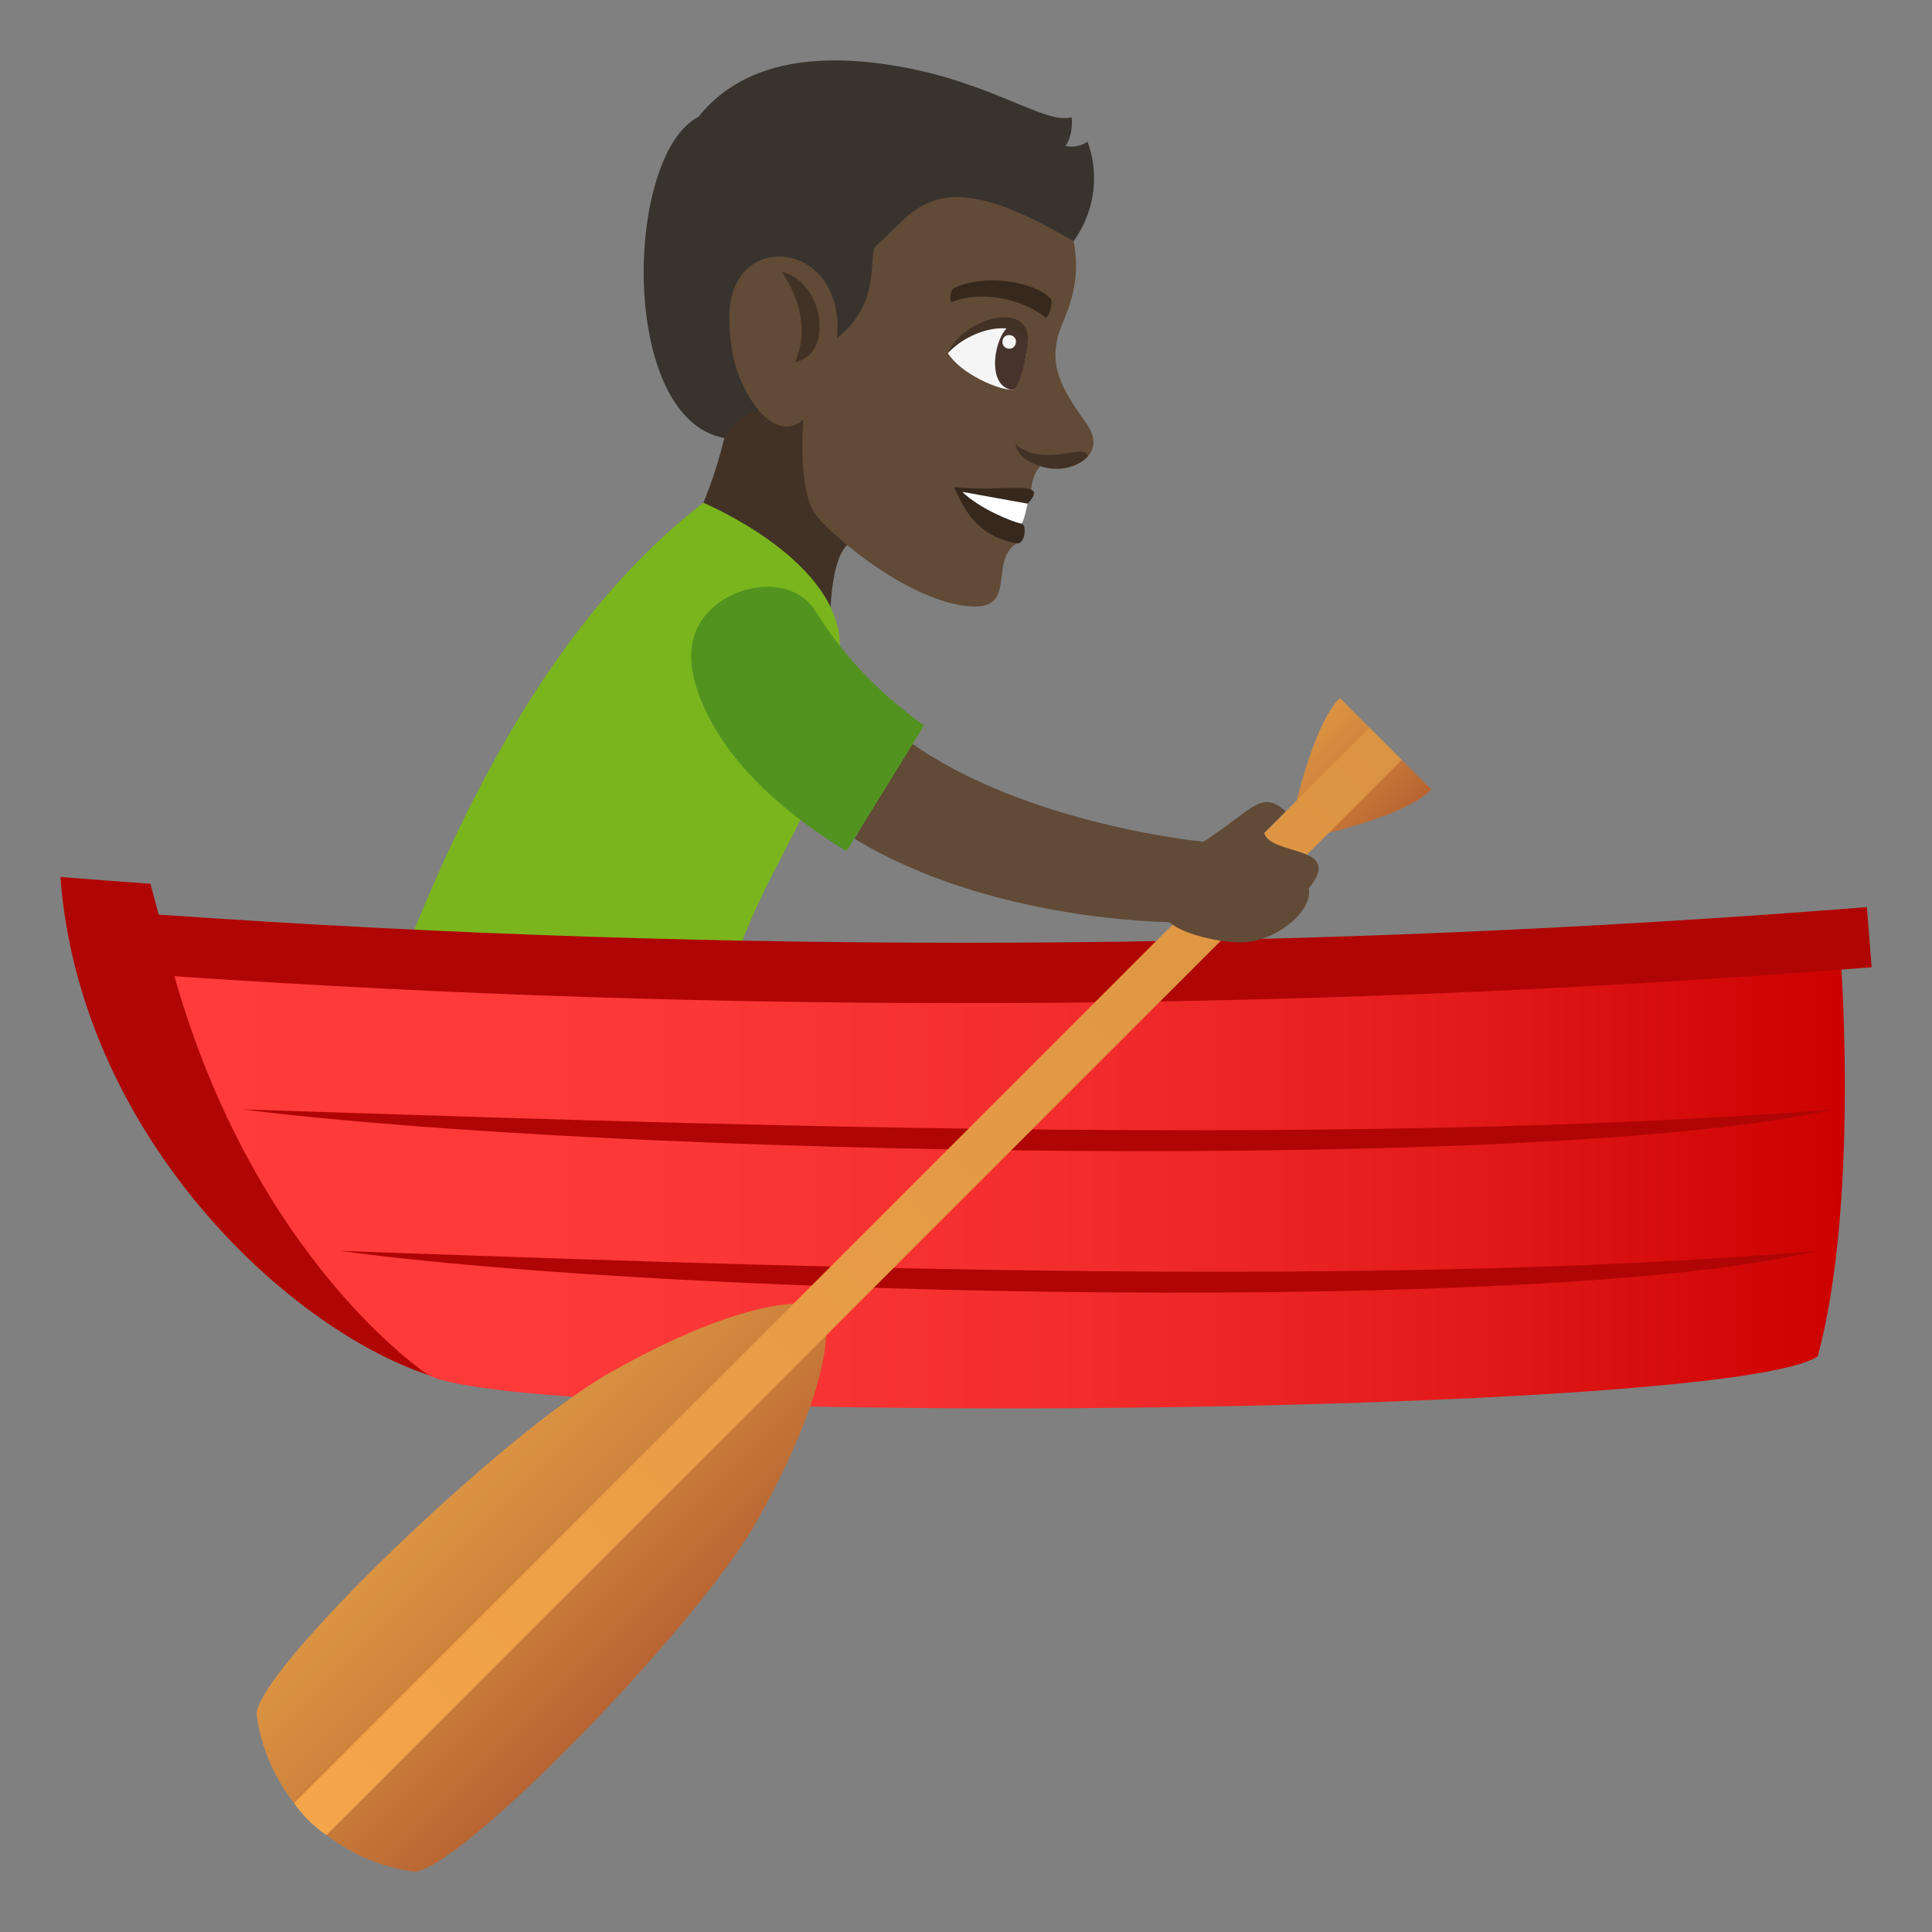 <svg enable-background="new 0 0 64 64" height="64" viewBox="0 0 64 64" width="64" xmlns="http://www.w3.org/2000/svg" xmlns:xlink="http://www.w3.org/1999/xlink"><rect x="0" y="0" width="64" height="64" fill="#808080" stroke="none"/><linearGradient id="a" gradientUnits="userSpaceOnUse" x1="5.777" x2="61.113" y1="39.388" y2="39.388"><stop offset="0" stop-color="#ff3b3b"/><stop offset=".282" stop-color="#fc3838"/><stop offset=".528" stop-color="#f32d2d"/><stop offset=".762" stop-color="#e31b1b"/><stop offset=".987" stop-color="#cd0302"/><stop offset="1" stop-color="#cc0100"/></linearGradient><linearGradient id="b"><stop offset="0" stop-color="#db9442"/><stop offset=".395" stop-color="#cf843d"/><stop offset="1" stop-color="#b86432"/></linearGradient><linearGradient id="c" gradientTransform="matrix(.707 .707 -.707 .707 193.792 -184.212)" gradientUnits="userSpaceOnUse" x1="38.726" x2="47.478" xlink:href="#b" y1="290.641" y2="290.641"/><linearGradient id="d" gradientTransform="matrix(.707 .707 -.707 .707 193.792 -184.212)" gradientUnits="userSpaceOnUse" x1="40.96" x2="45.25" xlink:href="#b" y1="254.559" y2="254.559"/><linearGradient id="e" gradientTransform="matrix(.707 .707 -.707 .707 193.792 -184.212)" gradientUnits="userSpaceOnUse" x1="43.103" x2="43.103" y1="302.705" y2="252.257"><stop offset="0" stop-color="#f5a54a"/><stop offset=".34" stop-color="#eb9e47"/><stop offset="1" stop-color="#db9442"/></linearGradient><path d="m28.908 18.069c-1.744-1.087-1.363 3.611-1.42 4.033 0 0-1.314-2.872-5.117-3.593 0 0 1.027-1.537 1.625-4.001.787-6.914 4.912 3.561 4.912 3.561z" fill="#423225"/><path d="m12.018 35.394s8.24 2.053 11.598 1.32c-.029-7.663 4.617-9.243 4.199-15.498-.184-2.752-4.512-4.56-4.512-4.56-5.438 4.188-8.826 11.504-11.285 18.738z" fill="#7ab51d"/><path d="m14.195 45.552c16.105-3.521 31.736-8.03 46.803-13.432.334-.025.668-.051 1.002-.078-.053-.664-.105-1.328-.156-1.993-18.832 1.488-37.746 1.57-56.588.248-.09-.34-.182-.681-.271-1.021-.995-.071-1.991-.147-2.985-.225.631 8.402 7.344 14.873 12.195 16.501z" fill="#b00505"/><path d="m14.195 45.552c3.266 1.702 43.047 1.39 46.02-.621 1.342-4.947.783-12.811.783-12.811-18.381 1.404-36.834 1.476-55.221.218 2.686 9.473 8.424 13.223 8.418 13.214z" fill="url(#a)"/><path d="m60.748 36.75c-9.363 2.129-40.605 1.535-52.705 0 12.916.41 36.041 1.323 52.705 0z" fill="#b00505"/><path d="m60.178 41.438c-8.689 2.129-37.674 1.535-48.896 0 11.98.41 33.435 1.323 48.896 0z" fill="#b00505"/><path d="m35.566 7.992c.197 1.028.012 1.823-.355 2.685-.572 1.322-.084 2.143.756 3.319.801 1.116-.455 1.688-1.508 1.447-.277.274-.303.796-.303.796s-.92.47-.48 1.76c-1.002.652.199 2.416-1.895 2.041-2.041-.368-4.416-2.475-4.785-3.022-.582-.862-.385-3.122-.385-3.122-1.076 1.024-2.859-1.514-2.42-4.04.729-4.189 5.299-9.163 11.375-1.864z" fill="#614a36"/><path d="m27.105 11.212c.219-.992-.402-2.033-1.214-2.212 0 0 1.137 1.485.439 3.005 0-.001.631-.1.775-.793z" fill="#423225"/><path d="m31.4 11.7c.441.697 1.709 1.237 2.162 1.213 1.534-3.044-1.263-2.457-2.162-1.213z" fill="#f5f5f5"/><path d="m33.51 12.913c-1.248-.223-.055-3.492.527-1.535.002.328-.275 1.582-.527 1.535z" fill="#45332c"/><path d="m31.4 11.7c.525-1.201 2.82-1.788 2.637-.322-.224-.841-1.828-.559-2.637.322z" fill="#423225"/><path d="m33.652 11.356c-.051.309-.494.229-.441-.077.051-.286.492-.208.441.077z" fill="#f5f5f5"/><path d="m31.609 9.543c.979-.486 2.646-.222 3.186.341.123.109-.074.705-.174.627-.783-.636-2.17-.894-3.074-.509-.115.048-.086-.392.062-.459z" fill="#36281d"/><path d="m34.041 16.684c-.441.187-.203.662-.203.662.191.033.119.705-.162.652-1.412-.254-1.785-1.275-2.076-1.863 1.564.195 3.252-.309 2.441.549z" fill="#36281d"/><path d="m34.041 16.684s-.119.586-.203.662c-.309-.055-1.412-.51-1.959-1.052z" fill="#fff"/><path d="m23.139 3.868c1.211-1.514 3.32-2.261 6.689-1.659 3.102.555 4.793 1.927 5.672 1.673 0 0 .076.548-.205.952.426.099.73-.144.73-.138.215.543.51 1.906-.459 3.296-4.586-2.721-5.178-1.037-6.541.144-.313.275.246 1.846-1.295 3.061.287-3.257-3.518-3.629-3.568-.775-.033 1.828.627 2.718.988 3.203-.75.094-1.154.885-1.154.885-3.502-.63-3.32-9.365-.857-10.642z" fill="#38332d"/><path d="m33.639 14.721c.072.465.688.717 1.068.784.514.093 1.047-.069 1.334-.395-.117-.476-1.418.419-2.402-.389z" fill="#423225"/><path d="m20.201 45.474c-3.551 2.005-11.885 10.035-11.697 11.36.379 2.689 2.504 4.773 5.162 5.162 1.34.194 9.422-8.062 11.424-11.636 2.994-5.359 2.191-7.086 2.191-7.086s-1.765-.801-7.08 2.2z" fill="url(#c)"/><path d="m47.418 26.156-3.033-3.034c-1.057 1.057-1.74 4.774-1.74 4.774s3.716-.682 4.773-1.74z" fill="url(#d)"/><path d="m10.814 60.79s-.596-.369-1.072-1.059l35.625-35.626 1.066 1.066z" fill="url(#e)"/><path d="m41.877 27.591.713-.711c-.807-.756-1.139-.012-2.725 1.003 0 0-5.906-.559-9.75-3.321l-1.803 3.224c4.5 2.743 10.422 2.759 10.422 2.759.477.443 1.969.758 2.676.65.973-.148 2.078-1.017 1.945-1.768 1.194-1.459-1.255-1.053-1.478-1.836z" fill="#614a36"/><path d="m27.025 20.258c-.701-1.144-2.469-1.017-3.463-.081-.994.934-.732 2.258-.139 3.466.902 1.828 2.615 3.333 4.619 4.553l2.57-4.161c-1.366-.984-2.63-2.219-3.587-3.777z" fill="#529320"/></svg>